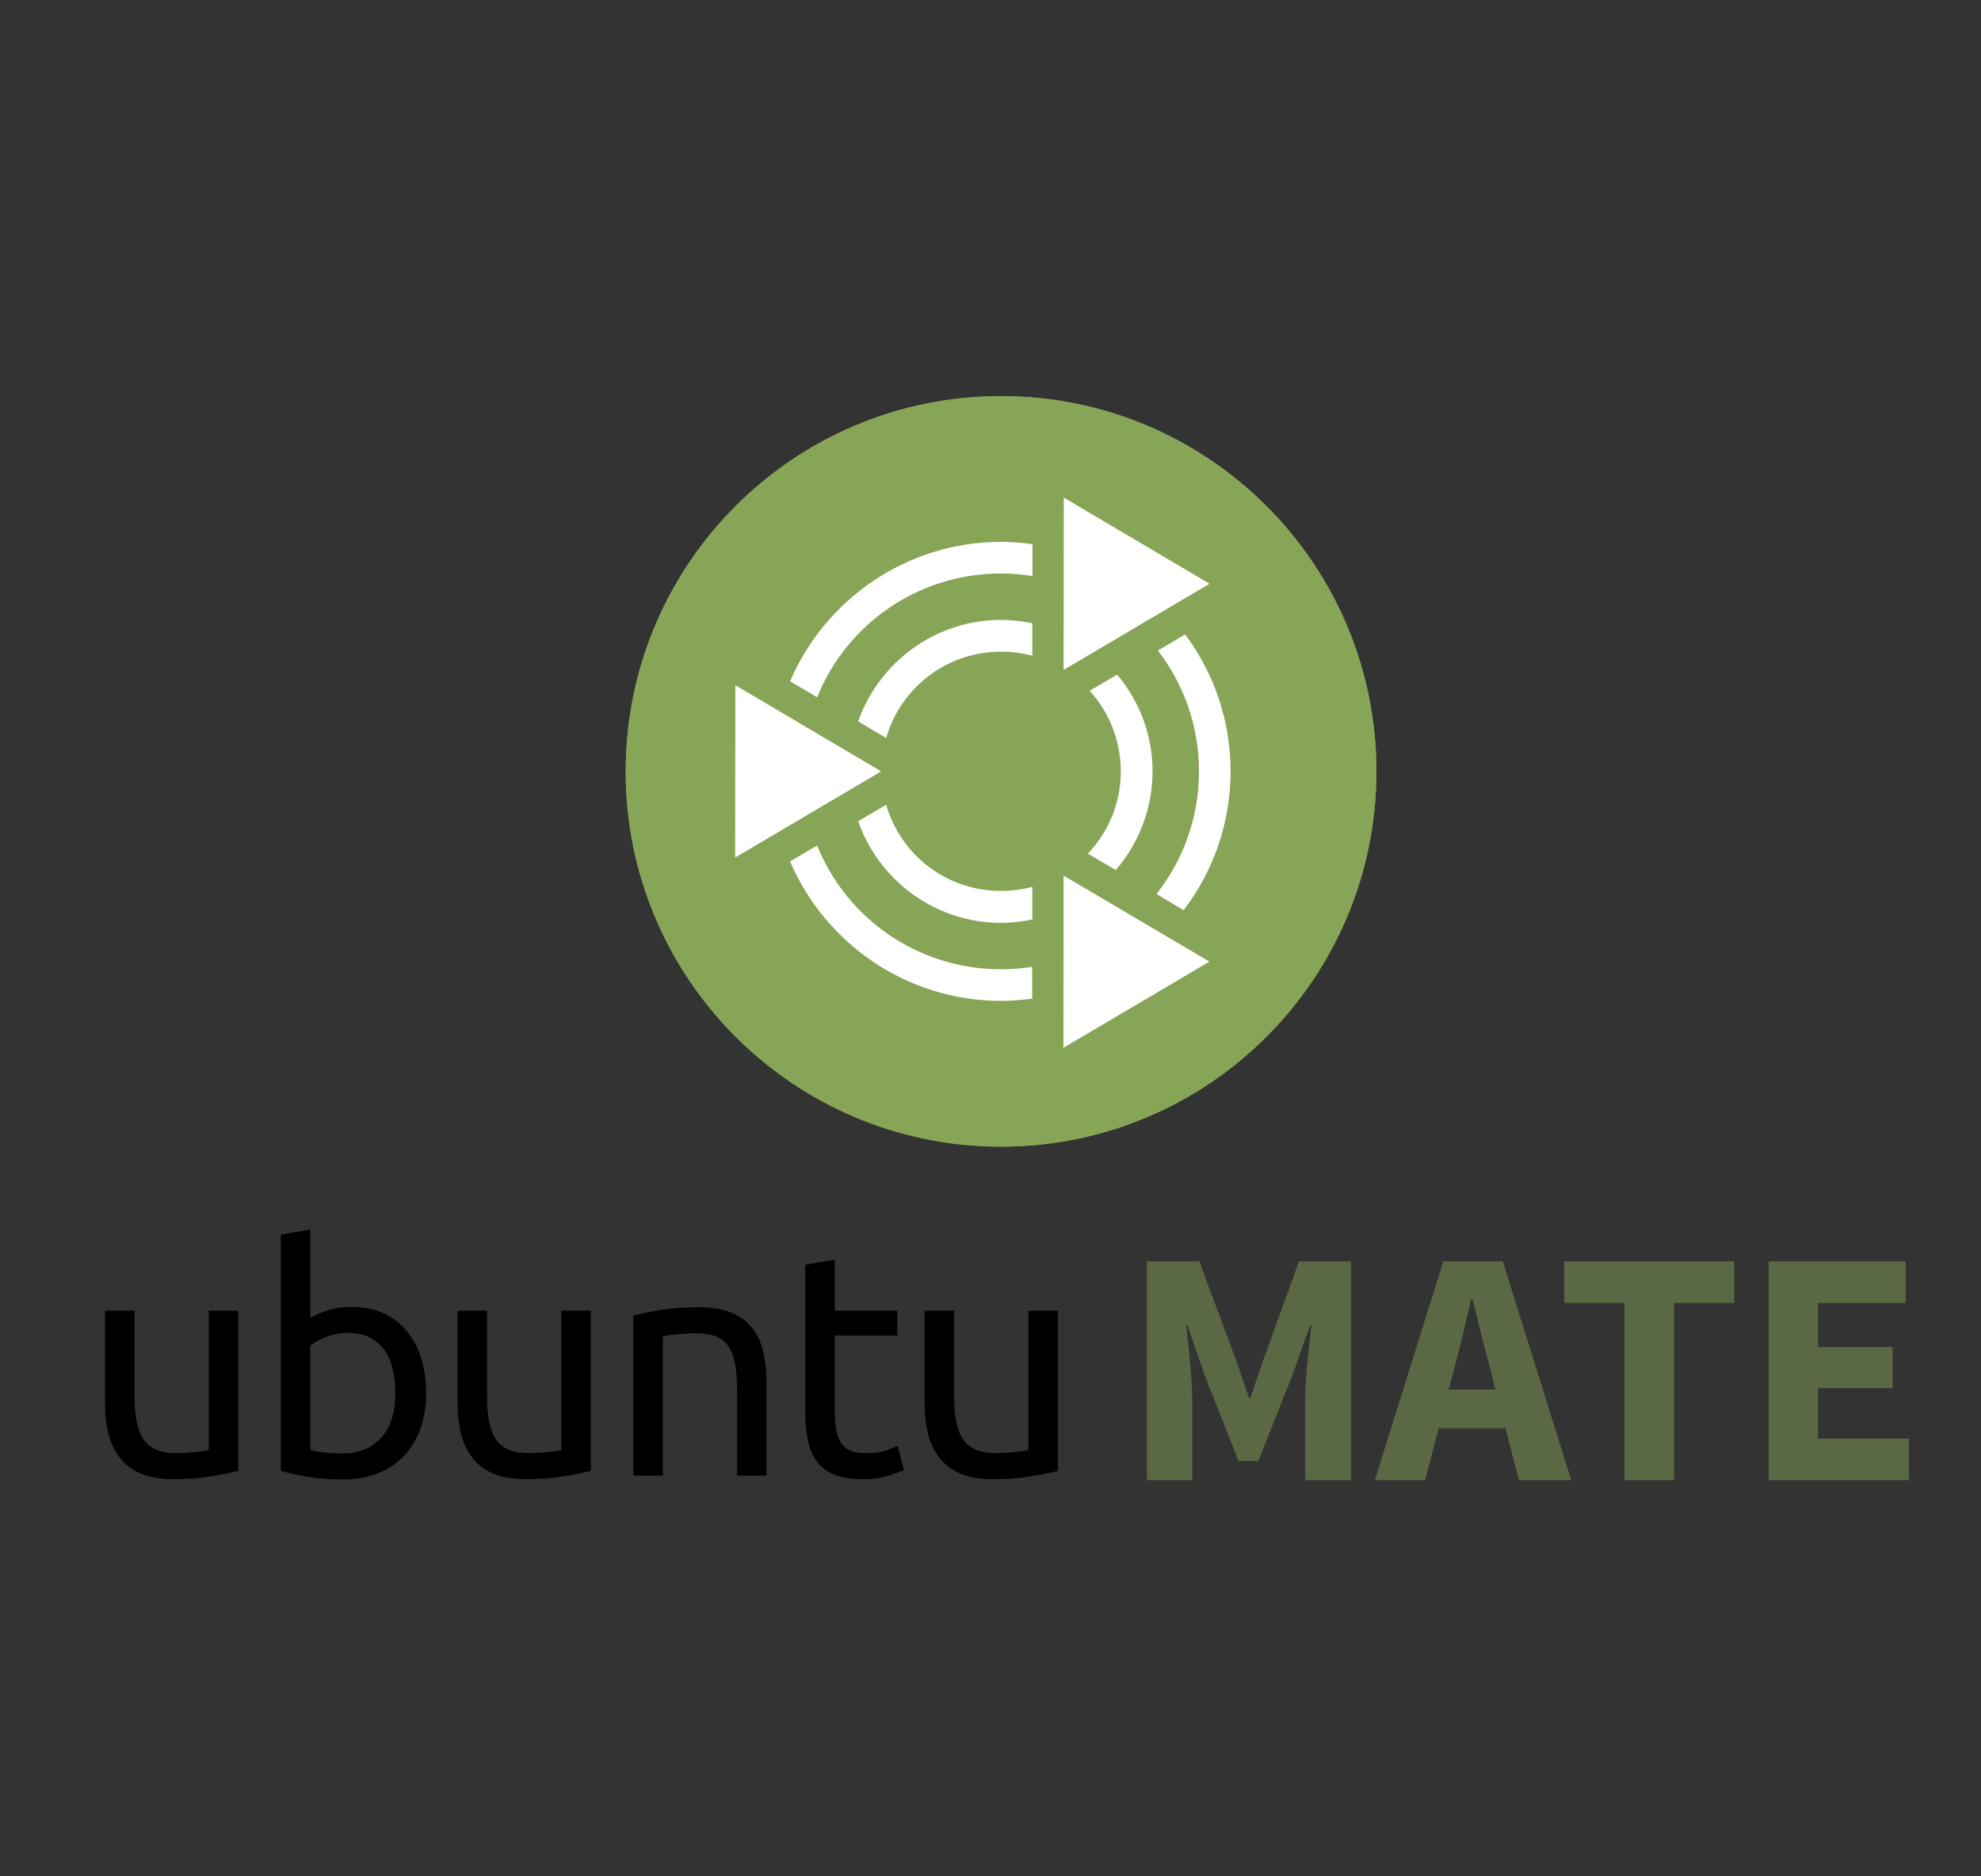<?xml version="1.0" encoding="UTF-8" standalone="no"?>
<!-- Created with Inkscape (http://www.inkscape.org/) -->

<svg
   xmlns:dc="http://purl.org/dc/elements/1.1/"
   xmlns:cc="http://creativecommons.org/ns#"
   xmlns:rdf="http://www.w3.org/1999/02/22-rdf-syntax-ns#"
   xmlns:svg="http://www.w3.org/2000/svg"
   xmlns="http://www.w3.org/2000/svg"
   xmlns:xlink="http://www.w3.org/1999/xlink"
   xmlns:sodipodi="http://sodipodi.sourceforge.net/DTD/sodipodi-0.dtd"
   xmlns:inkscape="http://www.inkscape.org/namespaces/inkscape"
   width="380"
   height="360"
   id="svg2"
   version="1.1"
   inkscape:version="0.48.4 r9939"
   sodipodi:docname="Ubuntu_MATE_logo_2-1.svg"
   inkscape:export-filename="/home/alfredo/ubuntu-gnome-design.png"
   inkscape:export-xdpi="90"
   inkscape:export-ydpi="90">
  <rect width="100%" height="100%" fill="#333333" stroke="none"/>
  <defs
     id="defs4">
    <linearGradient
       y2="382.5"
       x2="990"
       y1="382.5"
       x1="601.2"
       gradientTransform="matrix(-0.511,0,0,0.425,1578.612,-1.981893e-7)"
       gradientUnits="userSpaceOnUse"
       id="linearGradient63059"
       xlink:href="#linearGradient7336"
       inkscape:collect="always" />
    <linearGradient
       y2="360"
       x2="990"
       y1="360"
       x1="380.923"
       gradientTransform="matrix(-0.501,0,0,0.425,1568.625,-1.981893e-7)"
       gradientUnits="userSpaceOnUse"
       id="linearGradient63057"
       xlink:href="#linearGradient8221"
       inkscape:collect="always" />
    <linearGradient
       id="linearGradient7336">
      <stop
         id="stop7338"
         offset="0"
         style="stop-color:#ffffff;stop-opacity:1;" />
      <stop
         id="stop7340"
         offset="1"
         style="stop-color:#6fc1ff;stop-opacity:0;" />
    </linearGradient>
    <linearGradient
       id="linearGradient8221">
      <stop
         id="stop8223"
         offset="0"
         style="stop-color:#6fc1ff;stop-opacity:1;" />
      <stop
         id="stop8225"
         offset="1"
         style="stop-color:#6fc1ff;stop-opacity:0;" />
    </linearGradient>
    <linearGradient
       id="linearGradient57798">
      <stop
         id="stop57800"
         offset="0"
         style="stop-color:#ababab;stop-opacity:1;" />
      <stop
         id="stop57802"
         offset="1"
         style="stop-color:#000000;stop-opacity:0;" />
    </linearGradient>
    <linearGradient
       id="linearGradient57806">
      <stop
         style="stop-color:#ffffff;stop-opacity:1;"
         offset="0"
         id="stop57808" />
      <stop
         style="stop-color:#96bcd8;stop-opacity:0"
         offset="1"
         id="stop57810" />
    </linearGradient>
    <linearGradient
       id="linearGradient58210">
      <stop
         id="stop58212"
         offset="0"
         style="stop-color:#30a5ff;stop-opacity:1;" />
      <stop
         id="stop58214"
         offset="1"
         style="stop-color:#a6d9ff;stop-opacity:1;" />
    </linearGradient>
    <linearGradient
       id="linearGradient22774">
      <stop
         id="stop22776"
         offset="0"
         style="stop-color:#dd9144;stop-opacity:1;" />
      <stop
         style="stop-color:#b06f2e;stop-opacity:1;"
         offset="0"
         id="stop22784" />
      <stop
         style="stop-color:#633406;stop-opacity:1;"
         offset="1"
         id="stop22782" />
    </linearGradient>
    <linearGradient
       id="linearGradient22786">
      <stop
         id="stop22788"
         offset="0"
         style="stop-color:#737373;stop-opacity:1;" />
      <stop
         id="stop22790"
         offset="1"
         style="stop-color:#cdcdcd;stop-opacity:1;" />
    </linearGradient>
    <linearGradient
       id="linearGradient24542">
      <stop
         id="stop24544"
         offset="0"
         style="stop-color:#7c7c7c;stop-opacity:1;" />
      <stop
         id="stop24546"
         offset="1"
         style="stop-color:#323232;stop-opacity:1;" />
    </linearGradient>
    <linearGradient
       id="linearGradient30914">
      <stop
         id="stop30916"
         offset="0"
         style="stop-color:#545f00;stop-opacity:1;" />
      <stop
         id="stop30918"
         offset="1"
         style="stop-color:#000000;stop-opacity:1;" />
    </linearGradient>
    <linearGradient
       id="linearGradient30922">
      <stop
         id="stop30924"
         offset="0"
         style="stop-color:#323232;stop-opacity:1;" />
      <stop
         id="stop30926"
         offset="1"
         style="stop-color:#ffffff;stop-opacity:1;" />
    </linearGradient>
    <linearGradient
       id="linearGradient30930">
      <stop
         id="stop30932"
         offset="0"
         style="stop-color:#7c7c7c;stop-opacity:1;" />
      <stop
         id="stop30934"
         offset="1"
         style="stop-color:#ffffff;stop-opacity:1;" />
    </linearGradient>
    <linearGradient
       id="linearGradient30944">
      <stop
         id="stop30946"
         offset="0"
         style="stop-color:#ffffff;stop-opacity:1;" />
      <stop
         id="stop30948"
         offset="1"
         style="stop-color:#7e7e7e;stop-opacity:1;" />
    </linearGradient>
    <linearGradient
       id="linearGradient6016">
      <stop
         id="stop6018"
         offset="0"
         style="stop-color:#265ba7;stop-opacity:1;" />
      <stop
         id="stop6020"
         offset="1"
         style="stop-color:#1c4177;stop-opacity:1;" />
    </linearGradient>
    <inkscape:perspective
       sodipodi:type="inkscape:persp3d"
       inkscape:vp_x="0 : 0.5 : 1"
       inkscape:vp_y="0 : 1000 : 0"
       inkscape:vp_z="1 : 0.5 : 1"
       inkscape:persp3d-origin="0.5 : 0.33333333 : 1"
       id="perspective2861" />
    <inkscape:perspective
       sodipodi:type="inkscape:persp3d"
       inkscape:vp_x="0 : 0.5 : 1"
       inkscape:vp_y="0 : 1000 : 0"
       inkscape:vp_z="1 : 0.5 : 1"
       inkscape:persp3d-origin="0.5 : 0.33333333 : 1"
       id="perspective3415" />
    <inkscape:perspective
       sodipodi:type="inkscape:persp3d"
       inkscape:vp_x="0 : 0.5 : 1"
       inkscape:vp_y="0 : 1000 : 0"
       inkscape:vp_z="1 : 0.5 : 1"
       inkscape:persp3d-origin="0.5 : 0.33333333 : 1"
       id="perspective3135" />
    <inkscape:perspective
       id="perspective29"
       inkscape:persp3d-origin="389.8085 : 56.692998 : 1"
       inkscape:vp_z="779.617 : 85.039497 : 1"
       inkscape:vp_y="0 : 1000 : 0"
       inkscape:vp_x="0 : 85.039497 : 1"
       sodipodi:type="inkscape:persp3d" />
    <linearGradient
       y2="382.5"
       x2="990"
       y1="382.5"
       x1="601.2"
       gradientTransform="matrix(-0.511,0,0,0.425,1578.612,-1.981893e-7)"
       gradientUnits="userSpaceOnUse"
       id="linearGradient63059-9"
       xlink:href="#linearGradient7336-3"
       inkscape:collect="always" />
    <linearGradient
       y2="360"
       x2="990"
       y1="360"
       x1="380.923"
       gradientTransform="matrix(-0.501,0,0,0.425,1568.625,-1.981893e-7)"
       gradientUnits="userSpaceOnUse"
       id="linearGradient63057-9"
       xlink:href="#linearGradient8221-3"
       inkscape:collect="always" />
    <linearGradient
       id="linearGradient7336-3">
      <stop
         id="stop7338-4"
         offset="0"
         style="stop-color:#ffffff;stop-opacity:1;" />
      <stop
         id="stop7340-5"
         offset="1"
         style="stop-color:#6fc1ff;stop-opacity:0;" />
    </linearGradient>
    <linearGradient
       id="linearGradient8221-3">
      <stop
         id="stop8223-8"
         offset="0"
         style="stop-color:#6fc1ff;stop-opacity:1;" />
      <stop
         id="stop8225-1"
         offset="1"
         style="stop-color:#6fc1ff;stop-opacity:0;" />
    </linearGradient>
    <linearGradient
       id="linearGradient57798-0">
      <stop
         id="stop57800-9"
         offset="0"
         style="stop-color:#ababab;stop-opacity:1;" />
      <stop
         id="stop57802-0"
         offset="1"
         style="stop-color:#000000;stop-opacity:0;" />
    </linearGradient>
    <linearGradient
       id="linearGradient57806-9">
      <stop
         style="stop-color:#ffffff;stop-opacity:1;"
         offset="0"
         id="stop57808-2" />
      <stop
         style="stop-color:#96bcd8;stop-opacity:0"
         offset="1"
         id="stop57810-4" />
    </linearGradient>
    <linearGradient
       id="linearGradient58210-2">
      <stop
         id="stop58212-6"
         offset="0"
         style="stop-color:#30a5ff;stop-opacity:1;" />
      <stop
         id="stop58214-1"
         offset="1"
         style="stop-color:#a6d9ff;stop-opacity:1;" />
    </linearGradient>
    <linearGradient
       id="linearGradient22774-6">
      <stop
         id="stop22776-6"
         offset="0"
         style="stop-color:#dd9144;stop-opacity:1;" />
      <stop
         style="stop-color:#b06f2e;stop-opacity:1;"
         offset="0"
         id="stop22784-0" />
      <stop
         style="stop-color:#633406;stop-opacity:1;"
         offset="1"
         id="stop22782-7" />
    </linearGradient>
    <linearGradient
       id="linearGradient22786-5">
      <stop
         id="stop22788-8"
         offset="0"
         style="stop-color:#737373;stop-opacity:1;" />
      <stop
         id="stop22790-8"
         offset="1"
         style="stop-color:#cdcdcd;stop-opacity:1;" />
    </linearGradient>
    <linearGradient
       id="linearGradient24542-5">
      <stop
         id="stop24544-6"
         offset="0"
         style="stop-color:#7c7c7c;stop-opacity:1;" />
      <stop
         id="stop24546-8"
         offset="1"
         style="stop-color:#323232;stop-opacity:1;" />
    </linearGradient>
    <linearGradient
       id="linearGradient30914-1">
      <stop
         id="stop30916-1"
         offset="0"
         style="stop-color:#545f00;stop-opacity:1;" />
      <stop
         id="stop30918-7"
         offset="1"
         style="stop-color:#000000;stop-opacity:1;" />
    </linearGradient>
    <linearGradient
       id="linearGradient30922-5">
      <stop
         id="stop30924-3"
         offset="0"
         style="stop-color:#323232;stop-opacity:1;" />
      <stop
         id="stop30926-0"
         offset="1"
         style="stop-color:#ffffff;stop-opacity:1;" />
    </linearGradient>
    <linearGradient
       id="linearGradient30930-0">
      <stop
         id="stop30932-5"
         offset="0"
         style="stop-color:#7c7c7c;stop-opacity:1;" />
      <stop
         id="stop30934-2"
         offset="1"
         style="stop-color:#ffffff;stop-opacity:1;" />
    </linearGradient>
    <linearGradient
       id="linearGradient30944-3">
      <stop
         id="stop30946-9"
         offset="0"
         style="stop-color:#ffffff;stop-opacity:1;" />
      <stop
         id="stop30948-1"
         offset="1"
         style="stop-color:#7e7e7e;stop-opacity:1;" />
    </linearGradient>
    <linearGradient
       id="linearGradient6016-8">
      <stop
         id="stop6018-7"
         offset="0"
         style="stop-color:#265ba7;stop-opacity:1;" />
      <stop
         id="stop6020-3"
         offset="1"
         style="stop-color:#1c4177;stop-opacity:1;" />
    </linearGradient>
    <linearGradient
       id="linearGradient6016-8-8">
      <stop
         style="stop-color:#265ba7;stop-opacity:1;"
         offset="0"
         id="stop6018-7-0" />
      <stop
         style="stop-color:#1c4177;stop-opacity:1;"
         offset="1"
         id="stop6020-3-2" />
    </linearGradient>
    <linearGradient
       id="linearGradient30944-3-4">
      <stop
         style="stop-color:#ffffff;stop-opacity:1;"
         offset="0"
         id="stop30946-9-6" />
      <stop
         style="stop-color:#7e7e7e;stop-opacity:1;"
         offset="1"
         id="stop30948-1-3" />
    </linearGradient>
    <linearGradient
       id="linearGradient30930-0-3">
      <stop
         style="stop-color:#7c7c7c;stop-opacity:1;"
         offset="0"
         id="stop30932-5-8" />
      <stop
         style="stop-color:#ffffff;stop-opacity:1;"
         offset="1"
         id="stop30934-2-7" />
    </linearGradient>
    <linearGradient
       id="linearGradient30922-5-3">
      <stop
         style="stop-color:#323232;stop-opacity:1;"
         offset="0"
         id="stop30924-3-0" />
      <stop
         style="stop-color:#ffffff;stop-opacity:1;"
         offset="1"
         id="stop30926-0-7" />
    </linearGradient>
    <linearGradient
       id="linearGradient30914-1-4">
      <stop
         style="stop-color:#545f00;stop-opacity:1;"
         offset="0"
         id="stop30916-1-9" />
      <stop
         style="stop-color:#000000;stop-opacity:1;"
         offset="1"
         id="stop30918-7-8" />
    </linearGradient>
    <linearGradient
       id="linearGradient24542-5-8">
      <stop
         style="stop-color:#7c7c7c;stop-opacity:1;"
         offset="0"
         id="stop24544-6-2" />
      <stop
         style="stop-color:#323232;stop-opacity:1;"
         offset="1"
         id="stop24546-8-5" />
    </linearGradient>
    <linearGradient
       id="linearGradient22786-5-2">
      <stop
         style="stop-color:#737373;stop-opacity:1;"
         offset="0"
         id="stop22788-8-9" />
      <stop
         style="stop-color:#cdcdcd;stop-opacity:1;"
         offset="1"
         id="stop22790-8-9" />
    </linearGradient>
    <linearGradient
       id="linearGradient22774-6-4">
      <stop
         style="stop-color:#dd9144;stop-opacity:1;"
         offset="0"
         id="stop22776-6-5" />
      <stop
         id="stop22784-0-9"
         offset="0"
         style="stop-color:#b06f2e;stop-opacity:1;" />
      <stop
         id="stop22782-7-7"
         offset="1"
         style="stop-color:#633406;stop-opacity:1;" />
    </linearGradient>
    <linearGradient
       id="linearGradient58210-2-5">
      <stop
         style="stop-color:#30a5ff;stop-opacity:1;"
         offset="0"
         id="stop58212-6-7" />
      <stop
         style="stop-color:#a6d9ff;stop-opacity:1;"
         offset="1"
         id="stop58214-1-3" />
    </linearGradient>
    <linearGradient
       id="linearGradient57806-9-5">
      <stop
         id="stop57808-2-3"
         offset="0"
         style="stop-color:#ffffff;stop-opacity:1;" />
      <stop
         id="stop57810-4-2"
         offset="1"
         style="stop-color:#96bcd8;stop-opacity:0" />
    </linearGradient>
    <linearGradient
       id="linearGradient57798-0-2">
      <stop
         style="stop-color:#ababab;stop-opacity:1;"
         offset="0"
         id="stop57800-9-2" />
      <stop
         style="stop-color:#000000;stop-opacity:0;"
         offset="1"
         id="stop57802-0-7" />
    </linearGradient>
    <linearGradient
       id="linearGradient8221-3-1">
      <stop
         style="stop-color:#6fc1ff;stop-opacity:1;"
         offset="0"
         id="stop8223-8-6" />
      <stop
         style="stop-color:#6fc1ff;stop-opacity:0;"
         offset="1"
         id="stop8225-1-6" />
    </linearGradient>
    <linearGradient
       id="linearGradient7336-3-8">
      <stop
         style="stop-color:#ffffff;stop-opacity:1;"
         offset="0"
         id="stop7338-4-7" />
      <stop
         style="stop-color:#6fc1ff;stop-opacity:0;"
         offset="1"
         id="stop7340-5-9" />
    </linearGradient>
    <linearGradient
       inkscape:collect="always"
       xlink:href="#linearGradient8221-3-1"
       id="linearGradient63057-9-7"
       gradientUnits="userSpaceOnUse"
       gradientTransform="matrix(-0.501,0,0,0.425,1568.625,-1.981893e-7)"
       x1="380.923"
       y1="360"
       x2="990"
       y2="360" />
    <linearGradient
       inkscape:collect="always"
       xlink:href="#linearGradient7336-3-8"
       id="linearGradient63059-9-1"
       gradientUnits="userSpaceOnUse"
       gradientTransform="matrix(-0.511,0,0,0.425,1578.612,-1.981893e-7)"
       x1="601.2"
       y1="382.5"
       x2="990"
       y2="382.5" />
    <inkscape:perspective
       sodipodi:type="inkscape:persp3d"
       inkscape:vp_x="0 : 85.039497 : 1"
       inkscape:vp_y="0 : 1000 : 0"
       inkscape:vp_z="779.617 : 85.039497 : 1"
       inkscape:persp3d-origin="389.8085 : 56.692998 : 1"
       id="perspective29-6" />
    <inkscape:perspective
       id="perspective3135-3"
       inkscape:persp3d-origin="0.5 : 0.33333333 : 1"
       inkscape:vp_z="1 : 0.5 : 1"
       inkscape:vp_y="0 : 1000 : 0"
       inkscape:vp_x="0 : 0.5 : 1"
       sodipodi:type="inkscape:persp3d" />
    <inkscape:perspective
       id="perspective3415-6"
       inkscape:persp3d-origin="0.5 : 0.33333333 : 1"
       inkscape:vp_z="1 : 0.5 : 1"
       inkscape:vp_y="0 : 1000 : 0"
       inkscape:vp_x="0 : 0.5 : 1"
       sodipodi:type="inkscape:persp3d" />
    <inkscape:perspective
       id="perspective2861-4"
       inkscape:persp3d-origin="0.5 : 0.33333333 : 1"
       inkscape:vp_z="1 : 0.5 : 1"
       inkscape:vp_y="0 : 1000 : 0"
       inkscape:vp_x="0 : 0.5 : 1"
       sodipodi:type="inkscape:persp3d" />
    <linearGradient
       id="linearGradient6016-3">
      <stop
         style="stop-color:#265ba7;stop-opacity:1;"
         offset="0"
         id="stop6018-1" />
      <stop
         style="stop-color:#1c4177;stop-opacity:1;"
         offset="1"
         id="stop6020-4" />
    </linearGradient>
    <linearGradient
       id="linearGradient30944-7">
      <stop
         style="stop-color:#ffffff;stop-opacity:1;"
         offset="0"
         id="stop30946-0" />
      <stop
         style="stop-color:#7e7e7e;stop-opacity:1;"
         offset="1"
         id="stop30948-2" />
    </linearGradient>
    <linearGradient
       id="linearGradient30930-8">
      <stop
         style="stop-color:#7c7c7c;stop-opacity:1;"
         offset="0"
         id="stop30932-6" />
      <stop
         style="stop-color:#ffffff;stop-opacity:1;"
         offset="1"
         id="stop30934-3" />
    </linearGradient>
    <linearGradient
       id="linearGradient30922-2">
      <stop
         style="stop-color:#323232;stop-opacity:1;"
         offset="0"
         id="stop30924-0" />
      <stop
         style="stop-color:#ffffff;stop-opacity:1;"
         offset="1"
         id="stop30926-7" />
    </linearGradient>
    <linearGradient
       id="linearGradient30914-8">
      <stop
         style="stop-color:#545f00;stop-opacity:1;"
         offset="0"
         id="stop30916-3" />
      <stop
         style="stop-color:#000000;stop-opacity:1;"
         offset="1"
         id="stop30918-9" />
    </linearGradient>
    <linearGradient
       id="linearGradient24542-4">
      <stop
         style="stop-color:#7c7c7c;stop-opacity:1;"
         offset="0"
         id="stop24544-1" />
      <stop
         style="stop-color:#323232;stop-opacity:1;"
         offset="1"
         id="stop24546-1" />
    </linearGradient>
    <linearGradient
       id="linearGradient22786-1">
      <stop
         style="stop-color:#737373;stop-opacity:1;"
         offset="0"
         id="stop22788-86" />
      <stop
         style="stop-color:#cdcdcd;stop-opacity:1;"
         offset="1"
         id="stop22790-1" />
    </linearGradient>
    <linearGradient
       id="linearGradient22774-4">
      <stop
         style="stop-color:#dd9144;stop-opacity:1;"
         offset="0"
         id="stop22776-9" />
      <stop
         id="stop22784-6"
         offset="0"
         style="stop-color:#b06f2e;stop-opacity:1;" />
      <stop
         id="stop22782-0"
         offset="1"
         style="stop-color:#633406;stop-opacity:1;" />
    </linearGradient>
    <linearGradient
       id="linearGradient58210-7">
      <stop
         style="stop-color:#30a5ff;stop-opacity:1;"
         offset="0"
         id="stop58212-0" />
      <stop
         style="stop-color:#a6d9ff;stop-opacity:1;"
         offset="1"
         id="stop58214-5" />
    </linearGradient>
    <linearGradient
       id="linearGradient57806-92">
      <stop
         id="stop57808-1"
         offset="0"
         style="stop-color:#ffffff;stop-opacity:1;" />
      <stop
         id="stop57810-3"
         offset="1"
         style="stop-color:#96bcd8;stop-opacity:0" />
    </linearGradient>
    <linearGradient
       id="linearGradient57798-3">
      <stop
         style="stop-color:#ababab;stop-opacity:1;"
         offset="0"
         id="stop57800-8" />
      <stop
         style="stop-color:#000000;stop-opacity:0;"
         offset="1"
         id="stop57802-6" />
    </linearGradient>
    <linearGradient
       id="linearGradient8221-4">
      <stop
         style="stop-color:#6fc1ff;stop-opacity:1;"
         offset="0"
         id="stop8223-4" />
      <stop
         style="stop-color:#6fc1ff;stop-opacity:0;"
         offset="1"
         id="stop8225-7" />
    </linearGradient>
    <linearGradient
       id="linearGradient7336-5">
      <stop
         style="stop-color:#ffffff;stop-opacity:1;"
         offset="0"
         id="stop7338-7" />
      <stop
         style="stop-color:#6fc1ff;stop-opacity:0;"
         offset="1"
         id="stop7340-4" />
    </linearGradient>
    <linearGradient
       inkscape:collect="always"
       xlink:href="#linearGradient8221-4"
       id="linearGradient63057-3"
       gradientUnits="userSpaceOnUse"
       gradientTransform="matrix(-0.501,0,0,0.425,1568.625,-1.981893e-7)"
       x1="380.923"
       y1="360"
       x2="990"
       y2="360" />
    <linearGradient
       inkscape:collect="always"
       xlink:href="#linearGradient7336-5"
       id="linearGradient63059-8"
       gradientUnits="userSpaceOnUse"
       gradientTransform="matrix(-0.511,0,0,0.425,1578.612,-1.981893e-7)"
       x1="601.2"
       y1="382.5"
       x2="990"
       y2="382.5" />
    <clipPath
       clipPathUnits="userSpaceOnUse"
       id="clipPath3743">
      <rect
         style="color:#000000;fill:#ffffff;fill-opacity:1;fill-rule:nonzero;stroke:none;stroke-width:1;marker:none;visibility:visible;display:inline;overflow:visible;enable-background:accumulate"
         id="rect3745"
         width="456.791"
         height="395.273"
         x="-87.687"
         y="820.193" />
    </clipPath>
    <linearGradient
       y2="382.5"
       x2="990"
       y1="382.5"
       x1="601.2"
       gradientTransform="matrix(-0.511,0,0,0.425,1578.612,-1.981893e-7)"
       gradientUnits="userSpaceOnUse"
       id="linearGradient63059-8-3"
       xlink:href="#linearGradient7336-5-8"
       inkscape:collect="always" />
    <linearGradient
       y2="360"
       x2="990"
       y1="360"
       x1="380.923"
       gradientTransform="matrix(-0.501,0,0,0.425,1568.625,-1.981893e-7)"
       gradientUnits="userSpaceOnUse"
       id="linearGradient63057-3-4"
       xlink:href="#linearGradient8221-4-0"
       inkscape:collect="always" />
    <linearGradient
       id="linearGradient7336-5-8">
      <stop
         id="stop7338-7-9"
         offset="0"
         style="stop-color:#ffffff;stop-opacity:1;" />
      <stop
         id="stop7340-4-0"
         offset="1"
         style="stop-color:#6fc1ff;stop-opacity:0;" />
    </linearGradient>
    <linearGradient
       id="linearGradient8221-4-0">
      <stop
         id="stop8223-4-9"
         offset="0"
         style="stop-color:#6fc1ff;stop-opacity:1;" />
      <stop
         id="stop8225-7-4"
         offset="1"
         style="stop-color:#6fc1ff;stop-opacity:0;" />
    </linearGradient>
    <linearGradient
       id="linearGradient57798-3-3">
      <stop
         id="stop57800-8-7"
         offset="0"
         style="stop-color:#ababab;stop-opacity:1;" />
      <stop
         id="stop57802-6-1"
         offset="1"
         style="stop-color:#000000;stop-opacity:0;" />
    </linearGradient>
    <linearGradient
       id="linearGradient57806-92-9">
      <stop
         style="stop-color:#ffffff;stop-opacity:1;"
         offset="0"
         id="stop57808-1-2" />
      <stop
         style="stop-color:#96bcd8;stop-opacity:0"
         offset="1"
         id="stop57810-3-3" />
    </linearGradient>
    <linearGradient
       id="linearGradient58210-7-3">
      <stop
         id="stop58212-0-2"
         offset="0"
         style="stop-color:#30a5ff;stop-opacity:1;" />
      <stop
         id="stop58214-5-4"
         offset="1"
         style="stop-color:#a6d9ff;stop-opacity:1;" />
    </linearGradient>
    <linearGradient
       id="linearGradient22774-4-6">
      <stop
         id="stop22776-9-2"
         offset="0"
         style="stop-color:#dd9144;stop-opacity:1;" />
      <stop
         style="stop-color:#b06f2e;stop-opacity:1;"
         offset="0"
         id="stop22784-6-3" />
      <stop
         style="stop-color:#633406;stop-opacity:1;"
         offset="1"
         id="stop22782-0-2" />
    </linearGradient>
    <linearGradient
       id="linearGradient22786-1-9">
      <stop
         id="stop22788-86-0"
         offset="0"
         style="stop-color:#737373;stop-opacity:1;" />
      <stop
         id="stop22790-1-2"
         offset="1"
         style="stop-color:#cdcdcd;stop-opacity:1;" />
    </linearGradient>
    <linearGradient
       id="linearGradient24542-4-9">
      <stop
         id="stop24544-1-7"
         offset="0"
         style="stop-color:#7c7c7c;stop-opacity:1;" />
      <stop
         id="stop24546-1-3"
         offset="1"
         style="stop-color:#323232;stop-opacity:1;" />
    </linearGradient>
    <linearGradient
       id="linearGradient30914-8-2">
      <stop
         id="stop30916-3-1"
         offset="0"
         style="stop-color:#545f00;stop-opacity:1;" />
      <stop
         id="stop30918-9-8"
         offset="1"
         style="stop-color:#000000;stop-opacity:1;" />
    </linearGradient>
    <linearGradient
       id="linearGradient30922-2-6">
      <stop
         id="stop30924-0-4"
         offset="0"
         style="stop-color:#323232;stop-opacity:1;" />
      <stop
         id="stop30926-7-4"
         offset="1"
         style="stop-color:#ffffff;stop-opacity:1;" />
    </linearGradient>
    <linearGradient
       id="linearGradient30930-8-6">
      <stop
         id="stop30932-6-8"
         offset="0"
         style="stop-color:#7c7c7c;stop-opacity:1;" />
      <stop
         id="stop30934-3-6"
         offset="1"
         style="stop-color:#ffffff;stop-opacity:1;" />
    </linearGradient>
    <linearGradient
       id="linearGradient30944-7-7">
      <stop
         id="stop30946-0-2"
         offset="0"
         style="stop-color:#ffffff;stop-opacity:1;" />
      <stop
         id="stop30948-2-0"
         offset="1"
         style="stop-color:#7e7e7e;stop-opacity:1;" />
    </linearGradient>
    <linearGradient
       id="linearGradient6016-3-1">
      <stop
         id="stop6018-1-3"
         offset="0"
         style="stop-color:#265ba7;stop-opacity:1;" />
      <stop
         id="stop6020-4-8"
         offset="1"
         style="stop-color:#1c4177;stop-opacity:1;" />
    </linearGradient>
    <inkscape:perspective
       sodipodi:type="inkscape:persp3d"
       inkscape:vp_x="0 : 0.5 : 1"
       inkscape:vp_y="0 : 1000 : 0"
       inkscape:vp_z="1 : 0.5 : 1"
       inkscape:persp3d-origin="0.5 : 0.33333333 : 1"
       id="perspective2861-4-7" />
    <inkscape:perspective
       sodipodi:type="inkscape:persp3d"
       inkscape:vp_x="0 : 0.5 : 1"
       inkscape:vp_y="0 : 1000 : 0"
       inkscape:vp_z="1 : 0.5 : 1"
       inkscape:persp3d-origin="0.5 : 0.33333333 : 1"
       id="perspective3415-6-9" />
    <inkscape:perspective
       sodipodi:type="inkscape:persp3d"
       inkscape:vp_x="0 : 0.5 : 1"
       inkscape:vp_y="0 : 1000 : 0"
       inkscape:vp_z="1 : 0.5 : 1"
       inkscape:persp3d-origin="0.5 : 0.33333333 : 1"
       id="perspective3135-3-4" />
    <inkscape:perspective
       id="perspective29-6-1"
       inkscape:persp3d-origin="389.8085 : 56.692998 : 1"
       inkscape:vp_z="779.617 : 85.039497 : 1"
       inkscape:vp_y="0 : 1000 : 0"
       inkscape:vp_x="0 : 85.039497 : 1"
       sodipodi:type="inkscape:persp3d" />
    <linearGradient
       y2="382.5"
       x2="990"
       y1="382.5"
       x1="601.2"
       gradientTransform="matrix(-0.511,0,0,0.425,1578.612,-1.981893e-7)"
       gradientUnits="userSpaceOnUse"
       id="linearGradient63059-9-1-7"
       xlink:href="#linearGradient7336-3-8-2"
       inkscape:collect="always" />
    <linearGradient
       y2="360"
       x2="990"
       y1="360"
       x1="380.923"
       gradientTransform="matrix(-0.501,0,0,0.425,1568.625,-1.981893e-7)"
       gradientUnits="userSpaceOnUse"
       id="linearGradient63057-9-7-9"
       xlink:href="#linearGradient8221-3-1-1"
       inkscape:collect="always" />
    <linearGradient
       id="linearGradient7336-3-8-2">
      <stop
         id="stop7338-4-7-8"
         offset="0"
         style="stop-color:#ffffff;stop-opacity:1;" />
      <stop
         id="stop7340-5-9-4"
         offset="1"
         style="stop-color:#6fc1ff;stop-opacity:0;" />
    </linearGradient>
    <linearGradient
       id="linearGradient8221-3-1-1">
      <stop
         id="stop8223-8-6-9"
         offset="0"
         style="stop-color:#6fc1ff;stop-opacity:1;" />
      <stop
         id="stop8225-1-6-5"
         offset="1"
         style="stop-color:#6fc1ff;stop-opacity:0;" />
    </linearGradient>
    <linearGradient
       id="linearGradient57798-0-2-6">
      <stop
         id="stop57800-9-2-3"
         offset="0"
         style="stop-color:#ababab;stop-opacity:1;" />
      <stop
         id="stop57802-0-7-0"
         offset="1"
         style="stop-color:#000000;stop-opacity:0;" />
    </linearGradient>
    <linearGradient
       id="linearGradient57806-9-5-5">
      <stop
         style="stop-color:#ffffff;stop-opacity:1;"
         offset="0"
         id="stop57808-2-3-4" />
      <stop
         style="stop-color:#96bcd8;stop-opacity:0"
         offset="1"
         id="stop57810-4-2-4" />
    </linearGradient>
    <linearGradient
       id="linearGradient58210-2-5-6">
      <stop
         id="stop58212-6-7-8"
         offset="0"
         style="stop-color:#30a5ff;stop-opacity:1;" />
      <stop
         id="stop58214-1-3-6"
         offset="1"
         style="stop-color:#a6d9ff;stop-opacity:1;" />
    </linearGradient>
    <linearGradient
       id="linearGradient22774-6-4-7">
      <stop
         id="stop22776-6-5-6"
         offset="0"
         style="stop-color:#dd9144;stop-opacity:1;" />
      <stop
         style="stop-color:#b06f2e;stop-opacity:1;"
         offset="0"
         id="stop22784-0-9-3" />
      <stop
         style="stop-color:#633406;stop-opacity:1;"
         offset="1"
         id="stop22782-7-7-0" />
    </linearGradient>
    <linearGradient
       id="linearGradient22786-5-2-3">
      <stop
         id="stop22788-8-9-6"
         offset="0"
         style="stop-color:#737373;stop-opacity:1;" />
      <stop
         id="stop22790-8-9-2"
         offset="1"
         style="stop-color:#cdcdcd;stop-opacity:1;" />
    </linearGradient>
    <linearGradient
       id="linearGradient24542-5-8-7">
      <stop
         id="stop24544-6-2-2"
         offset="0"
         style="stop-color:#7c7c7c;stop-opacity:1;" />
      <stop
         id="stop24546-8-5-8"
         offset="1"
         style="stop-color:#323232;stop-opacity:1;" />
    </linearGradient>
    <linearGradient
       id="linearGradient30914-1-4-3">
      <stop
         id="stop30916-1-9-0"
         offset="0"
         style="stop-color:#545f00;stop-opacity:1;" />
      <stop
         id="stop30918-7-8-4"
         offset="1"
         style="stop-color:#000000;stop-opacity:1;" />
    </linearGradient>
    <linearGradient
       id="linearGradient30922-5-3-7">
      <stop
         id="stop30924-3-0-7"
         offset="0"
         style="stop-color:#323232;stop-opacity:1;" />
      <stop
         id="stop30926-0-7-7"
         offset="1"
         style="stop-color:#ffffff;stop-opacity:1;" />
    </linearGradient>
    <linearGradient
       id="linearGradient30930-0-3-0">
      <stop
         id="stop30932-5-8-9"
         offset="0"
         style="stop-color:#7c7c7c;stop-opacity:1;" />
      <stop
         id="stop30934-2-7-9"
         offset="1"
         style="stop-color:#ffffff;stop-opacity:1;" />
    </linearGradient>
    <linearGradient
       id="linearGradient30944-3-4-3">
      <stop
         id="stop30946-9-6-5"
         offset="0"
         style="stop-color:#ffffff;stop-opacity:1;" />
      <stop
         id="stop30948-1-3-3"
         offset="1"
         style="stop-color:#7e7e7e;stop-opacity:1;" />
    </linearGradient>
    <linearGradient
       id="linearGradient6016-8-8-1">
      <stop
         id="stop6018-7-0-7"
         offset="0"
         style="stop-color:#265ba7;stop-opacity:1;" />
      <stop
         id="stop6020-3-2-3"
         offset="1"
         style="stop-color:#1c4177;stop-opacity:1;" />
    </linearGradient>
    <linearGradient
       id="linearGradient6016-8-7">
      <stop
         style="stop-color:#265ba7;stop-opacity:1;"
         offset="0"
         id="stop6018-7-4" />
      <stop
         style="stop-color:#1c4177;stop-opacity:1;"
         offset="1"
         id="stop6020-3-8" />
    </linearGradient>
    <linearGradient
       id="linearGradient30944-3-0">
      <stop
         style="stop-color:#ffffff;stop-opacity:1;"
         offset="0"
         id="stop30946-9-4" />
      <stop
         style="stop-color:#7e7e7e;stop-opacity:1;"
         offset="1"
         id="stop30948-1-5" />
    </linearGradient>
    <linearGradient
       id="linearGradient30930-0-7">
      <stop
         style="stop-color:#7c7c7c;stop-opacity:1;"
         offset="0"
         id="stop30932-5-1" />
      <stop
         style="stop-color:#ffffff;stop-opacity:1;"
         offset="1"
         id="stop30934-2-1" />
    </linearGradient>
    <linearGradient
       id="linearGradient30922-5-2">
      <stop
         style="stop-color:#323232;stop-opacity:1;"
         offset="0"
         id="stop30924-3-2" />
      <stop
         style="stop-color:#ffffff;stop-opacity:1;"
         offset="1"
         id="stop30926-0-3" />
    </linearGradient>
    <linearGradient
       id="linearGradient30914-1-0">
      <stop
         style="stop-color:#545f00;stop-opacity:1;"
         offset="0"
         id="stop30916-1-4" />
      <stop
         style="stop-color:#000000;stop-opacity:1;"
         offset="1"
         id="stop30918-7-6" />
    </linearGradient>
    <linearGradient
       id="linearGradient24542-5-1">
      <stop
         style="stop-color:#7c7c7c;stop-opacity:1;"
         offset="0"
         id="stop24544-6-7" />
      <stop
         style="stop-color:#323232;stop-opacity:1;"
         offset="1"
         id="stop24546-8-2" />
    </linearGradient>
    <linearGradient
       id="linearGradient22786-5-7">
      <stop
         style="stop-color:#737373;stop-opacity:1;"
         offset="0"
         id="stop22788-8-5" />
      <stop
         style="stop-color:#cdcdcd;stop-opacity:1;"
         offset="1"
         id="stop22790-8-6" />
    </linearGradient>
    <linearGradient
       id="linearGradient22774-6-5">
      <stop
         style="stop-color:#dd9144;stop-opacity:1;"
         offset="0"
         id="stop22776-6-4" />
      <stop
         id="stop22784-0-6"
         offset="0"
         style="stop-color:#b06f2e;stop-opacity:1;" />
      <stop
         id="stop22782-7-6"
         offset="1"
         style="stop-color:#633406;stop-opacity:1;" />
    </linearGradient>
    <linearGradient
       id="linearGradient58210-2-2">
      <stop
         style="stop-color:#30a5ff;stop-opacity:1;"
         offset="0"
         id="stop58212-6-6" />
      <stop
         style="stop-color:#a6d9ff;stop-opacity:1;"
         offset="1"
         id="stop58214-1-7" />
    </linearGradient>
    <linearGradient
       id="linearGradient57806-9-2">
      <stop
         id="stop57808-2-1"
         offset="0"
         style="stop-color:#ffffff;stop-opacity:1;" />
      <stop
         id="stop57810-4-5"
         offset="1"
         style="stop-color:#96bcd8;stop-opacity:0" />
    </linearGradient>
    <linearGradient
       id="linearGradient57798-0-27">
      <stop
         style="stop-color:#ababab;stop-opacity:1;"
         offset="0"
         id="stop57800-9-9" />
      <stop
         style="stop-color:#000000;stop-opacity:0;"
         offset="1"
         id="stop57802-0-3" />
    </linearGradient>
    <linearGradient
       id="linearGradient8221-3-7">
      <stop
         style="stop-color:#6fc1ff;stop-opacity:1;"
         offset="0"
         id="stop8223-8-60" />
      <stop
         style="stop-color:#6fc1ff;stop-opacity:0;"
         offset="1"
         id="stop8225-1-1" />
    </linearGradient>
    <linearGradient
       id="linearGradient7336-3-0">
      <stop
         style="stop-color:#ffffff;stop-opacity:1;"
         offset="0"
         id="stop7338-4-75" />
      <stop
         style="stop-color:#6fc1ff;stop-opacity:0;"
         offset="1"
         id="stop7340-5-5" />
    </linearGradient>
    <linearGradient
       inkscape:collect="always"
       xlink:href="#linearGradient8221-3-7"
       id="linearGradient63057-9-3"
       gradientUnits="userSpaceOnUse"
       gradientTransform="matrix(-0.501,0,0,0.425,1568.625,-1.981893e-7)"
       x1="380.923"
       y1="360"
       x2="990"
       y2="360" />
    <linearGradient
       inkscape:collect="always"
       xlink:href="#linearGradient7336-3-0"
       id="linearGradient63059-9-5"
       gradientUnits="userSpaceOnUse"
       gradientTransform="matrix(-0.511,0,0,0.425,1578.612,-1.981893e-7)"
       x1="601.2"
       y1="382.5"
       x2="990"
       y2="382.5" />
    <inkscape:perspective
       sodipodi:type="inkscape:persp3d"
       inkscape:vp_x="0 : 85.039497 : 1"
       inkscape:vp_y="0 : 1000 : 0"
       inkscape:vp_z="779.617 : 85.039497 : 1"
       inkscape:persp3d-origin="389.8085 : 56.692998 : 1"
       id="perspective29-69" />
    <inkscape:perspective
       id="perspective3135-1"
       inkscape:persp3d-origin="0.5 : 0.33333333 : 1"
       inkscape:vp_z="1 : 0.5 : 1"
       inkscape:vp_y="0 : 1000 : 0"
       inkscape:vp_x="0 : 0.5 : 1"
       sodipodi:type="inkscape:persp3d" />
    <inkscape:perspective
       id="perspective3415-3"
       inkscape:persp3d-origin="0.5 : 0.33333333 : 1"
       inkscape:vp_z="1 : 0.5 : 1"
       inkscape:vp_y="0 : 1000 : 0"
       inkscape:vp_x="0 : 0.5 : 1"
       sodipodi:type="inkscape:persp3d" />
    <inkscape:perspective
       id="perspective2861-9"
       inkscape:persp3d-origin="0.5 : 0.33333333 : 1"
       inkscape:vp_z="1 : 0.5 : 1"
       inkscape:vp_y="0 : 1000 : 0"
       inkscape:vp_x="0 : 0.5 : 1"
       sodipodi:type="inkscape:persp3d" />
    <linearGradient
       id="linearGradient6016-1">
      <stop
         style="stop-color:#265ba7;stop-opacity:1;"
         offset="0"
         id="stop6018-3" />
      <stop
         style="stop-color:#1c4177;stop-opacity:1;"
         offset="1"
         id="stop6020-9" />
    </linearGradient>
    <linearGradient
       id="linearGradient30944-0">
      <stop
         style="stop-color:#ffffff;stop-opacity:1;"
         offset="0"
         id="stop30946-6" />
      <stop
         style="stop-color:#7e7e7e;stop-opacity:1;"
         offset="1"
         id="stop30948-7" />
    </linearGradient>
    <linearGradient
       id="linearGradient30930-00">
      <stop
         style="stop-color:#7c7c7c;stop-opacity:1;"
         offset="0"
         id="stop30932-8" />
      <stop
         style="stop-color:#ffffff;stop-opacity:1;"
         offset="1"
         id="stop30934-22" />
    </linearGradient>
    <linearGradient
       id="linearGradient30922-6">
      <stop
         style="stop-color:#323232;stop-opacity:1;"
         offset="0"
         id="stop30924-9" />
      <stop
         style="stop-color:#ffffff;stop-opacity:1;"
         offset="1"
         id="stop30926-5" />
    </linearGradient>
    <linearGradient
       id="linearGradient30914-4">
      <stop
         style="stop-color:#545f00;stop-opacity:1;"
         offset="0"
         id="stop30916-4" />
      <stop
         style="stop-color:#000000;stop-opacity:1;"
         offset="1"
         id="stop30918-6" />
    </linearGradient>
    <linearGradient
       id="linearGradient24542-9">
      <stop
         style="stop-color:#7c7c7c;stop-opacity:1;"
         offset="0"
         id="stop24544-0" />
      <stop
         style="stop-color:#323232;stop-opacity:1;"
         offset="1"
         id="stop24546-5" />
    </linearGradient>
    <linearGradient
       id="linearGradient22786-10">
      <stop
         style="stop-color:#737373;stop-opacity:1;"
         offset="0"
         id="stop22788-2" />
      <stop
         style="stop-color:#cdcdcd;stop-opacity:1;"
         offset="1"
         id="stop22790-2" />
    </linearGradient>
    <linearGradient
       id="linearGradient22774-7">
      <stop
         style="stop-color:#dd9144;stop-opacity:1;"
         offset="0"
         id="stop22776-3" />
      <stop
         id="stop22784-4"
         offset="0"
         style="stop-color:#b06f2e;stop-opacity:1;" />
      <stop
         id="stop22782-5"
         offset="1"
         style="stop-color:#633406;stop-opacity:1;" />
    </linearGradient>
    <linearGradient
       id="linearGradient58210-72">
      <stop
         style="stop-color:#30a5ff;stop-opacity:1;"
         offset="0"
         id="stop58212-68" />
      <stop
         style="stop-color:#a6d9ff;stop-opacity:1;"
         offset="1"
         id="stop58214-0" />
    </linearGradient>
    <linearGradient
       id="linearGradient57806-2">
      <stop
         id="stop57808-12"
         offset="0"
         style="stop-color:#ffffff;stop-opacity:1;" />
      <stop
         id="stop57810-9"
         offset="1"
         style="stop-color:#96bcd8;stop-opacity:0" />
    </linearGradient>
    <linearGradient
       id="linearGradient57798-1">
      <stop
         style="stop-color:#ababab;stop-opacity:1;"
         offset="0"
         id="stop57800-0" />
      <stop
         style="stop-color:#000000;stop-opacity:0;"
         offset="1"
         id="stop57802-2" />
    </linearGradient>
    <linearGradient
       id="linearGradient8221-38">
      <stop
         style="stop-color:#6fc1ff;stop-opacity:1;"
         offset="0"
         id="stop8223-2" />
      <stop
         style="stop-color:#6fc1ff;stop-opacity:0;"
         offset="1"
         id="stop8225-9" />
    </linearGradient>
    <linearGradient
       id="linearGradient7336-33">
      <stop
         style="stop-color:#ffffff;stop-opacity:1;"
         offset="0"
         id="stop7338-9" />
      <stop
         style="stop-color:#6fc1ff;stop-opacity:0;"
         offset="1"
         id="stop7340-1" />
    </linearGradient>
    <linearGradient
       inkscape:collect="always"
       xlink:href="#linearGradient8221-38"
       id="linearGradient63057-1"
       gradientUnits="userSpaceOnUse"
       gradientTransform="matrix(-0.501,0,0,0.425,1568.625,-1.981893e-7)"
       x1="380.923"
       y1="360"
       x2="990"
       y2="360" />
    <linearGradient
       inkscape:collect="always"
       xlink:href="#linearGradient7336-33"
       id="linearGradient63059-6"
       gradientUnits="userSpaceOnUse"
       gradientTransform="matrix(-0.511,0,0,0.425,1578.612,-1.981893e-7)"
       x1="601.2"
       y1="382.5"
       x2="990"
       y2="382.5" />
  </defs>
  <sodipodi:namedview
     id="base"
     pagecolor="#ffffff"
     bordercolor="#666666"
     borderopacity="1.0"
     inkscape:pageopacity="0.0"
     inkscape:pageshadow="2"
     inkscape:zoom="1"
     inkscape:cx="311.022"
     inkscape:cy="186.00001"
     inkscape:document-units="px"
     inkscape:current-layer="layer1"
     showgrid="false"
     showguides="false"
     inkscape:guide-bbox="true"
     inkscape:snap-bbox="true"
     inkscape:snap-bbox-midpoints="true"
     inkscape:bbox-nodes="true"
     fit-margin-top="0"
     fit-margin-left="0"
     fit-margin-right="0"
     fit-margin-bottom="0"
     inkscape:bbox-paths="true"
     inkscape:snap-global="true"
     inkscape:window-width="1364"
     inkscape:window-height="701"
     inkscape:window-x="0"
     inkscape:window-y="27"
     inkscape:window-maximized="1">
    <sodipodi:guide
       orientation="1,0"
       position="219,-114.2"
       id="guide4673" />
    <sodipodi:guide
       orientation="1,0"
       position="228.125,-88.2"
       id="guide4675" />
    <sodipodi:guide
       orientation="1,0"
       position="231.875,-132.575"
       id="guide4677" />
    <sodipodi:guide
       orientation="1,0"
       position="234.125,-169.2"
       id="guide4679" />
    <inkscape:grid
       type="xygrid"
       id="grid3474"
       empspacing="5"
       visible="true"
       enabled="true"
       snapvisiblegridlinesonly="true" />
  </sodipodi:namedview>
  <g
     inkscape:label="Layer 1"
     inkscape:groupmode="layer"
     id="layer1"
     transform="translate(822.246,-261.191)">
    <g
       transform="translate(-710.224,-563.171)"
       id="g3872">
      <path
         id="path3171-7-3-3-8-7-0-9-6"
         d="m 152,972.363 c 0,39.763 -32.236,71.999 -72,71.999 C 40.235,1044.362 8,1012.126 8,972.363 8,932.597 40.234,900.362 79.999,900.362 119.763,900.362 152,932.597 152,972.363 z"
         inkscape:connector-curvature="0"
         style="fill:#87a556;fill-opacity:1" />
      <path
         sodipodi:nodetypes="sccsssccsssccccsccsssccsss"
         inkscape:connector-curvature="0"
         style="fill:#ffffff;fill-opacity:1;fill-rule:evenodd;stroke:none;display:inline;enable-background:new"
         d="m 80.235,926.362 c -14.64,0 -27.63,6.905 -36.043,17.601 l 5.75,3.646 c 7.177,-8.784 18.143,-14.375 30.363,-14.375 21.599,0 39.128,17.529 39.128,39.128 0,21.599 -17.529,39.128 -39.128,39.128 -12.185,0 -23.115,-5.564 -30.293,-14.305 l -5.75,3.646 c 8.414,10.652 21.368,17.53 35.973,17.53 25.353,0 45.93,-20.608 45.93,-46 0,-25.392 -20.577,-46 -45.93,-46 z M 32,1000.757 80.59,972.077 32.035,943.424 z m 48.235,-56.444 c -8.264,0 -15.68,3.574 -20.826,9.256 l 5.96,3.716 c 3.834,-3.786 9.075,-6.101 14.866,-6.101 11.728,0 21.247,9.581 21.247,21.387 0,11.806 -9.519,21.387 -21.247,21.387 -5.899,0 -11.225,-2.399 -15.076,-6.311 l -5.75,3.646 c 5.146,5.682 12.562,9.256 20.826,9.256 15.522,0 28.119,-12.597 28.119,-28.119 0,-15.522 -12.597,-28.119 -28.119,-28.119 z"
         id="path4187" />
    </g>
    <g
       transform="translate(-710.224,-563.171)"
       id="g3769">
      <path
         id="path3171-7-3-3-8-7-0-9-6-3"
         d="m 152,972.363 c 0,39.763 -32.236,71.999 -72,71.999 C 40.235,1044.362 8,1012.126 8,972.363 8,932.597 40.234,900.362 79.999,900.362 119.763,900.362 152,932.597 152,972.363 z"
         inkscape:connector-curvature="0"
         style="fill:#87a556;fill-opacity:1" />
      <path
         inkscape:connector-curvature="0"
         id="path9"
         transform="translate(0,892.362)"
         d="m 80,35.969 c -18.131,0 -33.733,11.047 -40.469,26.75 l 5.188,3.062 c 5.611,-13.949 19.288,-23.75 35.281,-23.75 2.057,0 4.068,0.182 6.031,0.5 l 0,-6.125 C 84.057,36.132 82.051,35.969 80,35.969 z m 18.031,3.875 L 98,46.562 c 1,0.537 1.963,1.129 2.906,1.75 l 5.688,-3.344 c -2.643,-2.012 -5.502,-3.745 -8.562,-5.125 z M 80,50.938 c -12.629,0 -23.43,8.156 -27.406,19.469 l 5.375,3.188 C 60.728,64.011 69.497,57.031 80,57.031 c 2.077,0 4.087,0.27 6,0.781 l 0,-6.219 C 84.062,51.182 82.054,50.938 80,50.938 z m 35.312,2.781 -5.219,3.094 c 4.935,6.406 7.875,14.448 7.875,23.188 0,8.907 -3.05,17.067 -8.156,23.531 l 5.219,3.094 c 5.634,-7.4 9,-16.637 9,-26.625 0,-9.834 -3.242,-18.939 -8.719,-26.281 z M 102.281,61.438 97,64.531 c 3.708,4.078 5.969,9.492 5.969,15.469 0,6.152 -2.406,11.679 -6.312,15.781 L 102,98.938 c 4.391,-5.096 7.062,-11.728 7.062,-18.938 0,-7.05 -2.562,-13.516 -6.781,-18.562 z M 36.312,74.719 C 36.095,76.449 35.969,78.21 35.969,80 c 0,1.783 0.135,3.526 0.344,5.25 l 5.781,-3.406 C 42.064,81.233 42.031,80.619 42.031,80 c 0,-0.619 0.033,-1.233 0.062,-1.844 l -5.781,-3.438 z m 21.656,11.688 -5.375,3.156 c 3.968,11.327 14.767,19.5 27.406,19.5 2.054,0 4.062,-0.244 6,-0.656 l 0,-6.25 c -1.913,0.503 -3.923,0.781 -6,0.781 -10.503,0 -19.272,-6.956 -22.031,-16.531 z m -13.25,7.812 -5.188,3.062 c 6.736,15.703 22.338,26.75 40.469,26.75 2.027,0 4.018,-0.166 5.969,-0.438 l 0,-6.094 c -1.946,0.307 -3.931,0.469 -5.969,0.469 -15.993,0 -29.671,-9.801 -35.281,-23.75 z m 55.781,17.75 c -0.806,0.518 -1.653,1.012 -2.5,1.469 l -0.031,6.719 c 2.918,-1.315 5.678,-2.92 8.219,-4.812 l -5.688,-3.375 z"
         style="font-size:medium;font-style:normal;font-variant:normal;font-weight:normal;font-stretch:normal;text-indent:0;text-align:start;text-decoration:none;line-height:normal;letter-spacing:normal;word-spacing:normal;text-transform:none;direction:ltr;block-progression:tb;writing-mode:lr-tb;text-anchor:start;baseline-shift:baseline;color:#000000;fill:#ffffff;fill-opacity:1;stroke:none;stroke-width:1.171;marker:none;visibility:visible;display:inline;overflow:visible;enable-background:accumulate;font-family:Sans;-inkscape-font-specification:Sans" />
      <path
         inkscape:connector-curvature="0"
         id="path5227"
         transform="translate(0,892.362)"
         d="M 92.031,27.469 92,60.531 120,44 92.031,27.469 z m -63,36 L 29,96.531 57,80 29.031,63.469 z M 92,100 91.969,133.031 119.969,116.5 92,100 z"
         style="fill:#ffffff;fill-opacity:1;fill-rule:evenodd;stroke:none;display:inline;enable-background:new" />
    </g>
    <g
       style="font-size:64.417px;font-style:normal;font-variant:normal;font-weight:300;font-stretch:normal;text-align:center;line-height:125%;letter-spacing:0px;word-spacing:0px;text-anchor:middle;fill:#5a6943;fill-opacity:1;stroke:none;font-family:Source Sans Pro;-inkscape-font-specification:Source Sans Pro Light"
       id="text3468">
      <path
         d="m -602.246,545.191 8.696,0 0,-15.396 c 0,-4.123 -0.709,-10.242 -1.16,-14.301 l 0.258,0 3.35,9.727 6.442,16.298 3.801,0 6.442,-16.298 3.479,-9.727 0.258,0 c -0.451,4.058 -1.224,10.178 -1.224,14.301 l 0,15.396 8.825,0 0,-42 -9.985,0 -6.828,18.874 -2.512,7.344 -0.258,0 -2.512,-7.344 -7.021,-18.874 -10.049,0 0,42"
         style="font-weight:bold;fill:#5a6943;-inkscape-font-specification:Source Sans Pro Bold"
         id="path5189" />
      <path
         d="m -544.354,527.798 1.031,-3.865 c 1.16,-4.187 2.255,-9.083 3.285,-13.528 l 0.258,0 c 1.095,4.38 2.255,9.341 3.414,13.528 l 0.966,3.865 -8.954,0 m 13.463,17.393 10.049,0 -13.141,-42 -11.402,0 -13.141,42 9.663,0 2.577,-9.985 12.819,0 2.577,9.985"
         style="font-weight:bold;fill:#5a6943;-inkscape-font-specification:Source Sans Pro Bold"
         id="path5191" />
      <path
         d="m -510.65,545.191 9.534,0 0,-34.012 11.531,0 0,-7.988 -32.595,0 0,7.988 11.531,0 0,34.012"
         style="font-weight:bold;fill:#5a6943;-inkscape-font-specification:Source Sans Pro Bold"
         id="path5193" />
      <path
         d="m -482.974,545.191 26.926,0 0,-7.988 -17.457,0 0,-9.663 14.301,0 0,-7.923 -14.301,0 0,-8.439 16.813,0 0,-7.988 -26.282,0 0,42"
         style="font-weight:bold;fill:#5a6943;-inkscape-font-specification:Source Sans Pro Bold"
         id="path5195" />
    </g>
    <g
       id="g17296-6-9-7-0-8"
       transform="matrix(0.282,0,0,0.282,-615.429,368.588)">
      <path
         id="path8714-8-4-2-7-7-8"
         d="m -571.299,619.927 c -4.606,1.153 -10.684,2.375 -18.238,3.669 -7.555,1.296 -16.296,1.942 -26.225,1.942 -8.633,0 -15.901,-1.261 -21.799,-3.775 -5.902,-2.516 -10.65,-6.079 -14.245,-10.685 -3.599,-4.604 -6.188,-10.037 -7.77,-16.296 -1.585,-6.259 -2.374,-13.198 -2.374,-20.827 v -63.023 h 20.073 v 58.706 c 0,13.672 2.158,23.456 6.476,29.354 4.316,5.902 11.581,8.851 21.799,8.851 2.158,0 4.387,-0.072 6.691,-0.218 2.3,-0.141 4.458,-0.323 6.475,-0.539 2.013,-0.216 3.848,-0.431 5.504,-0.646 1.652,-0.216 2.839,-0.465 3.561,-0.755 v -94.753 h 20.073 v 108.995 z"
         inkscape:connector-curvature="0" />
      <path
         id="path8716-6-4-4-2-4-6"
         d="m -522.306,515.895 c 2.445,-1.581 6.151,-3.237 11.115,-4.963 4.964,-1.728 10.684,-2.59 17.159,-2.59 8.057,0 15.216,1.438 21.476,4.315 6.259,2.88 11.547,6.907 15.863,12.088 4.317,5.18 7.588,11.368 9.821,18.562 2.229,7.196 3.346,15.107 3.346,23.74 0,9.066 -1.333,17.235 -3.993,24.5 -2.664,7.266 -6.441,13.417 -11.332,18.452 -4.894,5.039 -10.792,8.923 -17.698,11.656 -6.907,2.731 -14.677,4.1 -23.311,4.1 -9.355,0 -17.627,-0.646 -24.821,-1.942 -7.196,-1.295 -13.095,-2.589 -17.698,-3.885 v -160.799 l 20.073,-3.452 v 60.218 z m 0,89.788 c 2.013,0.576 4.856,1.115 8.526,1.617 3.669,0.506 8.235,0.757 13.705,0.757 10.792,0 19.425,-3.562 25.9,-10.684 6.475,-7.124 9.713,-17.231 9.713,-30.327 0,-5.751 -0.577,-11.148 -1.727,-16.187 -1.153,-5.035 -3.021,-9.388 -5.611,-13.057 -2.59,-3.67 -5.936,-6.547 -10.037,-8.635 -4.101,-2.084 -9.032,-3.129 -14.785,-3.129 -5.47,0 -10.505,0.938 -15.108,2.806 -4.607,1.872 -8.131,3.815 -10.576,5.827 v 71.012 z"
         inkscape:connector-curvature="0" />
      <path
         id="path8718-7-1-0-6-9-8"
         d="m -331.51,619.927 c -4.607,1.153 -10.684,2.375 -18.238,3.669 -7.555,1.296 -16.295,1.942 -26.224,1.942 -8.634,0 -15.901,-1.261 -21.8,-3.775 -5.902,-2.516 -10.65,-6.079 -14.245,-10.685 -3.599,-4.604 -6.188,-10.037 -7.77,-16.296 -1.585,-6.26 -2.375,-13.199 -2.375,-20.828 v -63.022 h 20.073 v 58.706 c 0,13.672 2.158,23.456 6.475,29.354 4.316,5.902 11.581,8.851 21.799,8.851 2.158,0 4.388,-0.072 6.691,-0.218 2.3,-0.141 4.458,-0.323 6.475,-0.539 2.013,-0.216 3.848,-0.431 5.504,-0.646 1.652,-0.216 2.84,-0.465 3.561,-0.755 v -94.753 h 20.073 v 108.995 z"
         inkscape:connector-curvature="0" />
      <path
         id="path8720-5-9-6-9-2-5"
         d="m -302.591,514.169 c 4.604,-1.151 10.717,-2.375 18.347,-3.671 7.625,-1.294 16.402,-1.941 26.33,-1.941 8.922,0 16.33,1.261 22.232,3.776 5.898,2.52 10.609,6.043 14.137,10.576 3.523,4.533 6.006,9.967 7.447,16.296 1.436,6.333 2.158,13.312 2.158,20.937 v 63.023 h -20.074 v -58.708 c 0,-6.905 -0.469,-12.803 -1.402,-17.697 -0.938,-4.89 -2.48,-8.849 -4.641,-11.87 -2.158,-3.023 -5.037,-5.216 -8.633,-6.584 -3.6,-1.367 -8.061,-2.051 -13.381,-2.051 -2.16,0 -4.393,0.074 -6.691,0.216 -2.304,0.145 -4.499,0.325 -6.583,0.541 -2.089,0.215 -3.96,0.469 -5.611,0.755 -1.656,0.29 -2.844,0.506 -3.562,0.646 v 94.751 h -20.073 v -108.995 z"
         inkscape:connector-curvature="0" />
      <path
         id="path8722-1-1-4-4-40-9"
         d="m -165.537,510.932 h 42.52 v 16.835 h -42.52 v 51.799 c 0,5.611 0.43,10.253 1.295,13.921 0.863,3.671 2.158,6.549 3.885,8.634 1.727,2.088 3.885,3.562 6.475,4.425 2.59,0.863 5.611,1.296 9.064,1.296 6.186,0 11.08,-0.682 14.678,-2.051 3.594,-1.366 6.043,-2.337 7.338,-2.913 l 4.316,16.403 c -2.016,1.008 -5.578,2.304 -10.684,3.884 -5.109,1.582 -10.898,2.374 -17.375,2.374 -7.627,0 -13.92,-0.97 -18.885,-2.913 -4.965,-1.943 -8.957,-4.856 -11.979,-8.741 -3.021,-3.886 -5.146,-8.668 -6.367,-14.354 -1.225,-5.682 -1.836,-12.264 -1.836,-19.748 v -100.148 l 20.074,-3.453 v 34.75 z"
         inkscape:connector-curvature="0" />
      <path
         id="path8724-9-7-7-9-59-8"
         d="m -13.807,619.927 c -4.607,1.153 -10.686,2.375 -18.238,3.669 -7.555,1.296 -16.295,1.942 -26.225,1.942 -8.633,0 -15.9,-1.261 -21.799,-3.775 -5.902,-2.516 -10.65,-6.079 -14.246,-10.685 -3.598,-4.604 -6.188,-10.037 -7.77,-16.296 -1.586,-6.26 -2.375,-13.199 -2.375,-20.828 v -63.022 h 20.074 v 58.706 c 0,13.672 2.158,23.456 6.475,29.354 4.316,5.902 11.58,8.851 21.799,8.851 2.158,0 4.387,-0.072 6.691,-0.218 2.299,-0.141 4.459,-0.323 6.475,-0.539 2.014,-0.216 3.848,-0.431 5.504,-0.646 1.652,-0.216 2.84,-0.465 3.561,-0.755 v -94.753 h 20.074 v 108.995 z"
         inkscape:connector-curvature="0" />
    </g>
  </g>
</svg>
